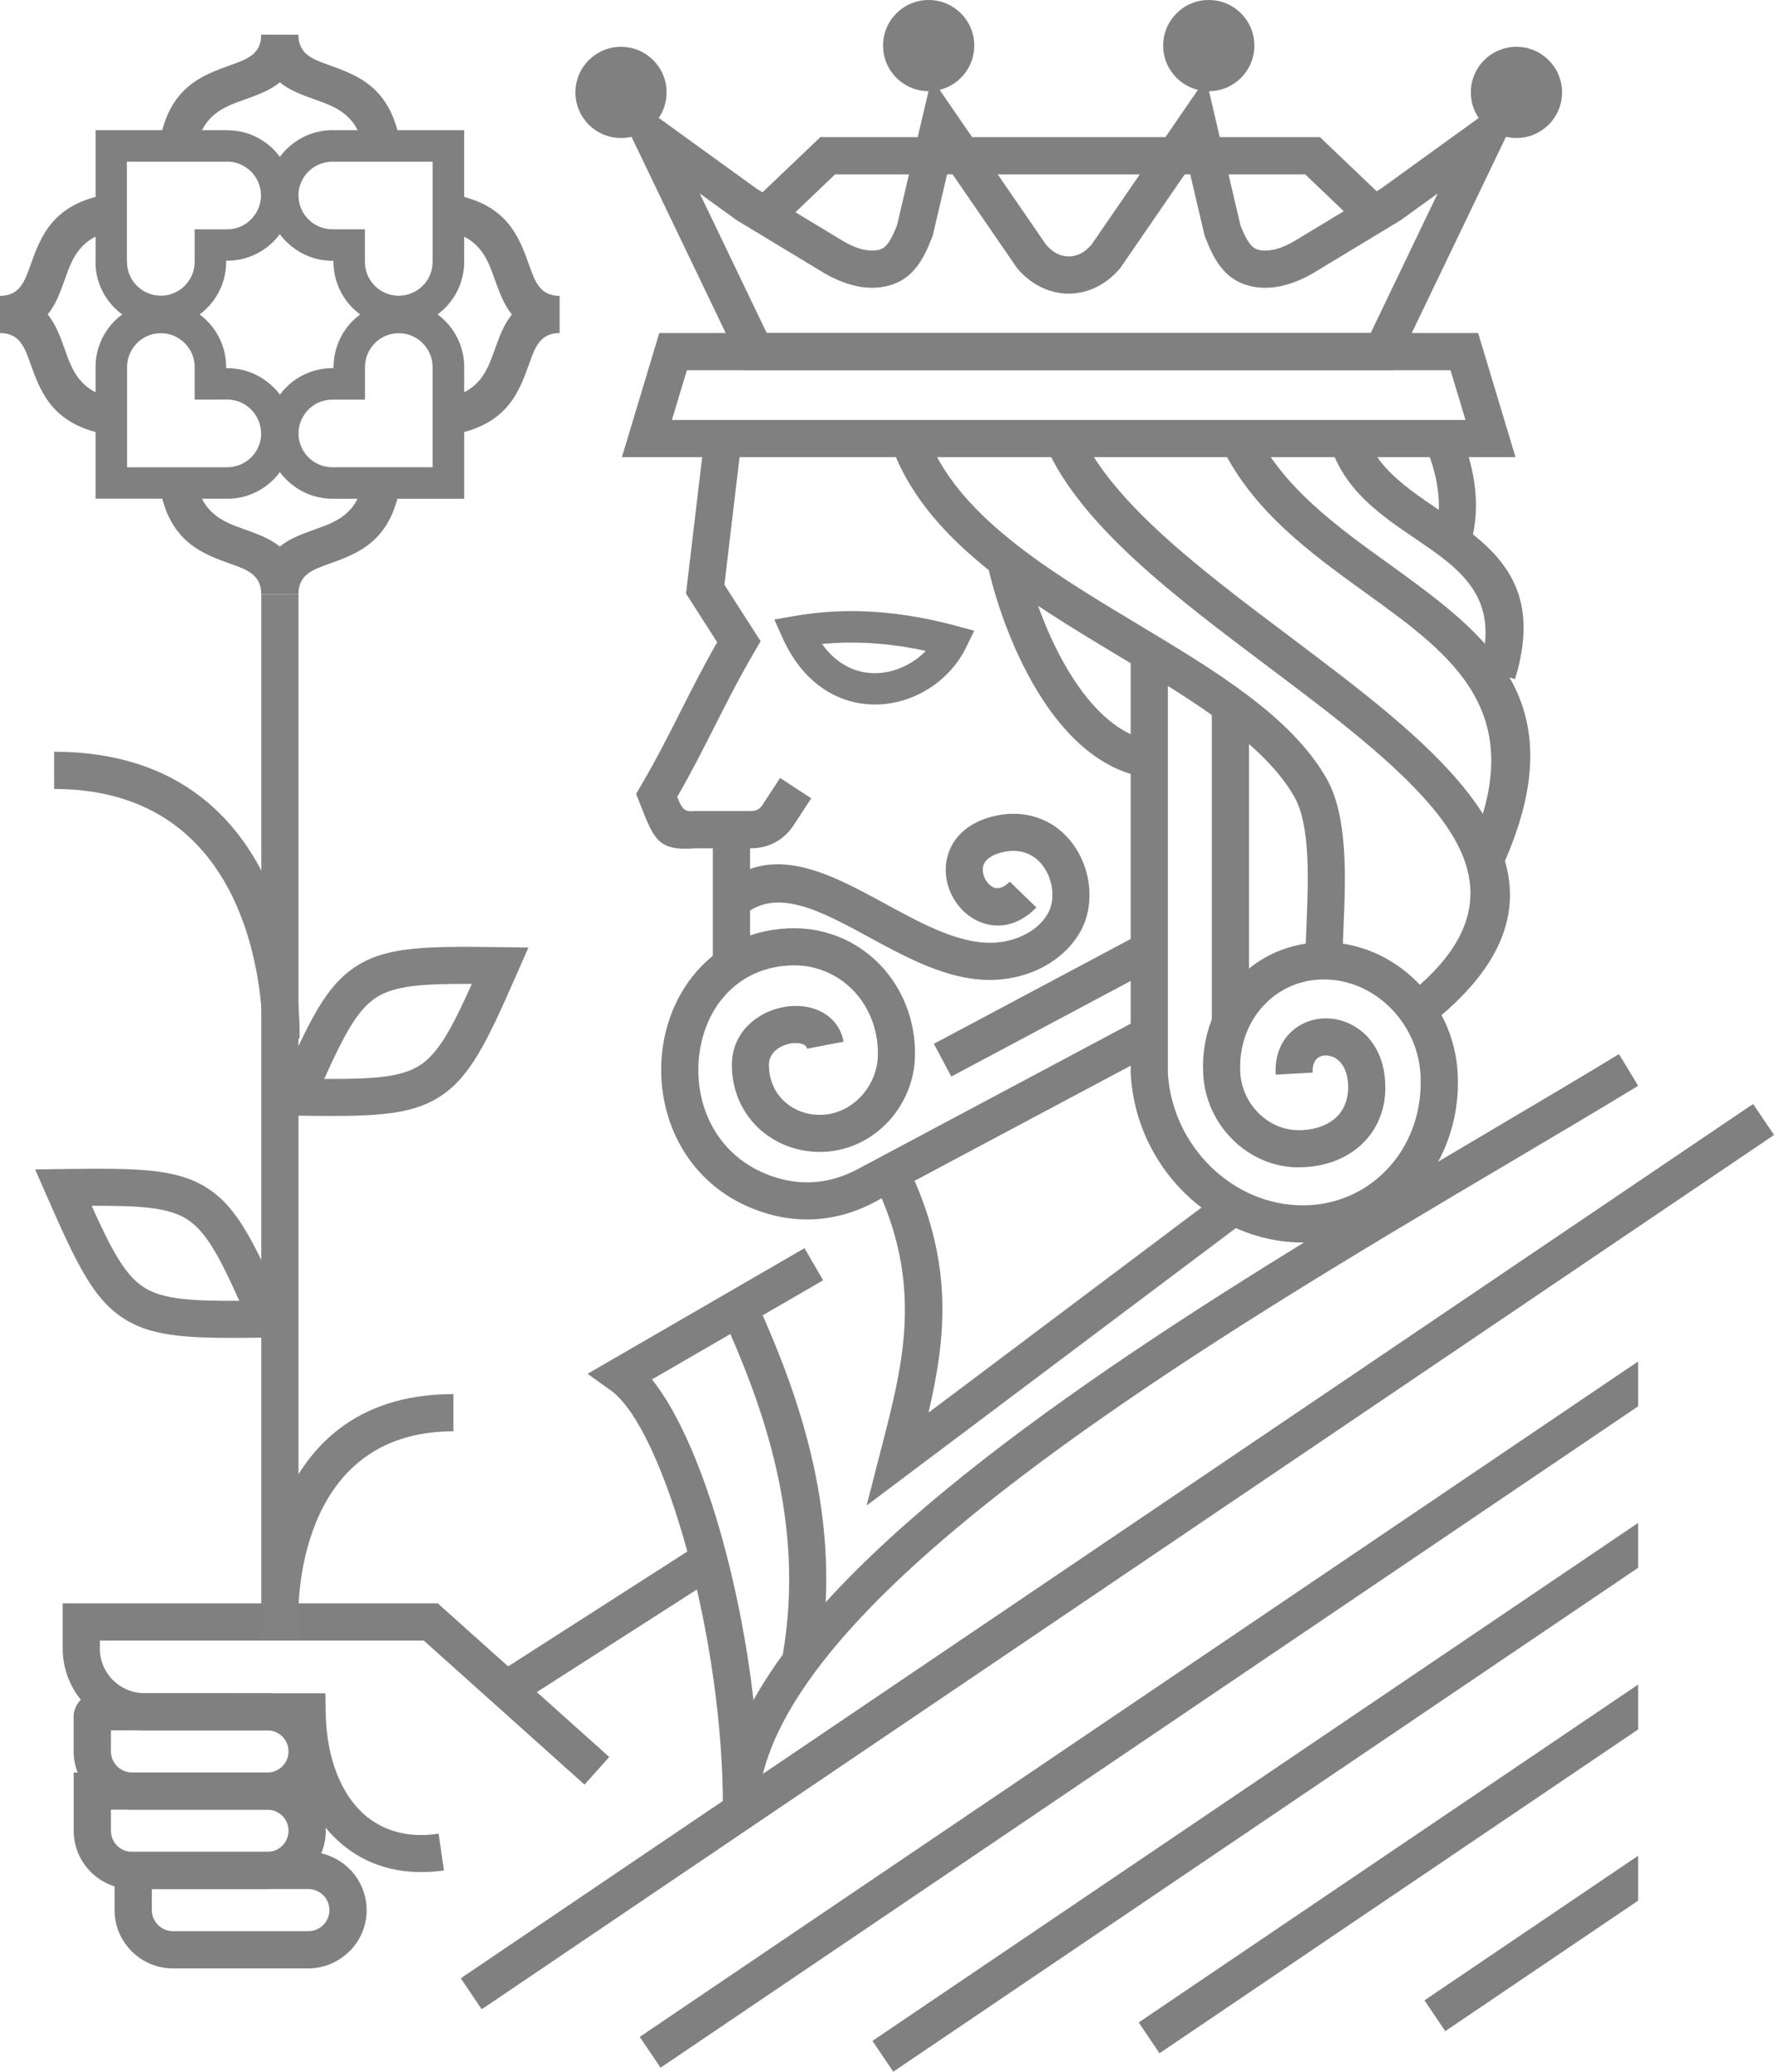 <?xml version="1.0" encoding="UTF-8" standalone="no"?>
<!-- Created with Inkscape (http://www.inkscape.org/) -->

<svg
   width="147.4mm"
   height="172.138mm"
   viewBox="0 0 147.4 172.138"
   version="1.1"
   id="svg1"
   xml:space="preserve"
   xmlns="http://www.w3.org/2000/svg"
   xmlns:svg="http://www.w3.org/2000/svg"><defs
     id="defs1" /><g
     id="layer2"
     transform="translate(-2259.836,-327.551)"><g
       id="g113"
       transform="translate(24.519,168.33)"><path
         fill-rule="nonzero"
         fill="#6e461e"
         fill-opacity="1"
         d="m 2275.338,326.164 10.863,-7.351 84.093,-56.892 12.276,-8.305 -1.728,-2.56 -12.276,8.305 -84.092,56.892 -10.867,7.353 1.73,2.559"
         id="path112-3"
         style="fill:#808080;stroke-width:0.265" /><path
         fill-rule="nonzero"
         fill="#6e461e"
         fill-opacity="1"
         d="m 2324.116,186.891 h -25.093 l -3.884,-8.094 -1.681,-3.501 3.007,2.175 0.107,0.071 7.113,4.303 c 0.875,0.526 1.807,0.926 2.738,1.13 v 0.008 c 0.926,0.201 1.858,0.212 2.742,-0.027 1.023,-0.275 1.772,-0.841 2.376,-1.637 0.494,-0.656 0.865,-1.461 1.222,-2.384 l 0.051,-0.122 0.019,-0.082 1.294,-5.519 5.633,8.194 0.061,0.085 0.029,0.037 c 0.524,0.621 1.172,1.153 1.92,1.529 0.715,0.358 1.506,0.564 2.342,0.564 0.836,0 1.627,-0.207 2.342,-0.564 0.743,-0.373 1.396,-0.907 1.918,-1.529 l 0.031,-0.037 0.059,-0.085 5.633,-8.194 1.296,5.519 0.022,0.08 0.044,0.124 c 0.358,0.923 0.728,1.728 1.226,2.384 0.597,0.796 1.347,1.362 2.376,1.637 0.88,0.239 1.812,0.227 2.741,0.027 l 0.01,-0.008 c 0.931,-0.204 1.859,-0.604 2.738,-1.13 l 7.11,-4.303 0.108,-0.071 3.006,-2.175 -1.679,3.501 -3.884,8.094 z m -26.056,3.09 h 53.078 l 0.421,-0.882 4.311,-8.974 4.307,-8.975 2.63,-5.474 -4.924,3.562 -7.882,5.699 -7.049,4.265 c -0.609,0.365 -1.228,0.637 -1.799,0.764 v -0.005 c -0.465,0.103 -0.907,0.114 -1.291,0.01 -0.288,-0.076 -0.516,-0.256 -0.709,-0.513 -0.28,-0.371 -0.521,-0.892 -0.765,-1.508 l -2.074,-8.838 -0.794,-3.397 -1.976,2.873 -7.544,10.973 c -0.267,0.309 -0.579,0.572 -0.916,0.74 -0.288,0.144 -0.616,0.228 -0.965,0.228 -0.349,0 -0.677,-0.085 -0.965,-0.228 -0.336,-0.168 -0.649,-0.431 -0.916,-0.74 l -7.544,-10.973 -1.973,-2.873 -0.8,3.397 -2.071,8.826 c -0.246,0.622 -0.487,1.146 -0.767,1.519 -0.193,0.256 -0.421,0.436 -0.709,0.513 -0.384,0.103 -0.826,0.093 -1.292,-0.01 v 0.005 c -0.574,-0.127 -1.193,-0.399 -1.799,-0.764 l -7.051,-4.265 -7.88,-5.699 -4.924,-3.562 2.63,5.474 4.308,8.975 4.307,8.974 0.424,0.882 h 0.965"
         id="path131-0"
         style="fill:#808080;stroke-width:0.265" /><path
         fill-rule="nonzero"
         fill="#6e461e"
         fill-opacity="1"
         d="m 2292.39,189.984 h 63.449 l 1.244,4.132 h -65.937 z m 64.599,-3.091 h -66.892 l -0.334,1.104 -2.175,7.225 -0.595,1.984 h 74.247 l -0.597,-1.984 -2.175,-7.225 -0.334,-1.104 h -1.145"
         id="path132-1"
         style="fill:#808080;stroke-width:0.265" /><path
         fill-rule="evenodd"
         fill="#6e461e"
         fill-opacity="1"
         d="m 2286.914,163.111 c 2.093,0 3.789,1.696 3.789,3.789 0,2.092 -1.696,3.788 -3.789,3.788 -2.09,0 -3.786,-1.696 -3.786,-3.788 0,-2.093 1.696,-3.789 3.786,-3.789"
         id="path133-7"
         style="fill:#808080;stroke-width:0.265" /><path
         fill-rule="evenodd"
         fill="#6e461e"
         fill-opacity="1"
         d="m 2312.478,159.22 c 2.093,0 3.789,1.696 3.789,3.789 0,2.093 -1.696,3.789 -3.789,3.789 -2.093,0 -3.789,-1.696 -3.789,-3.789 0,-2.093 1.696,-3.789 3.789,-3.789"
         id="path134-8"
         style="fill:#808080;stroke-width:0.265" /><path
         fill-rule="evenodd"
         fill="#6e461e"
         fill-opacity="1"
         d="m 2361.317,163.111 c -2.093,0 -3.789,1.696 -3.789,3.789 0,2.092 1.696,3.788 3.789,3.788 2.093,0 3.789,-1.696 3.789,-3.788 0,-2.093 -1.696,-3.789 -3.789,-3.789"
         id="path135-9"
         style="fill:#808080;stroke-width:0.265" /><path
         fill-rule="evenodd"
         fill="#6e461e"
         fill-opacity="1"
         d="m 2335.753,159.22 c -2.09,0 -3.789,1.696 -3.789,3.789 0,2.093 1.699,3.789 3.789,3.789 2.093,0 3.789,-1.696 3.789,-3.789 0,-2.093 -1.696,-3.789 -3.789,-3.789"
         id="path136-1"
         style="fill:#808080;stroke-width:0.265" /><path
         fill-rule="nonzero"
         fill="#6e461e"
         fill-opacity="1"
         d="m 2293.864,195.48 -1.484,12.514 -0.064,0.546 0.3,0.468 2.291,3.578 c -1.18,2.068 -2.083,3.855 -2.985,5.638 -1.019,2.016 -2.037,4.036 -3.368,6.308 l -0.383,0.654 0.273,0.692 0.18,0.453 v -0.001 c 1.04,2.637 1.431,3.625 4.445,3.374 h 4.676 c 0.714,0 1.391,-0.174 1.99,-0.496 0.601,-0.323 1.116,-0.798 1.508,-1.396 l 1.476,-2.259 -2.585,-1.692 -1.476,2.26 c -0.108,0.165 -0.241,0.292 -0.387,0.369 -0.143,0.08 -0.326,0.122 -0.526,0.122 h -4.798 l -0.071,0.007 c -0.73,0.064 -0.926,-0.277 -1.289,-1.186 1.233,-2.146 2.162,-3.984 3.091,-5.821 1.016,-2.011 2.034,-4.029 3.36,-6.292 l 0.478,-0.819 -0.507,-0.792 -2.501,-3.901 1.421,-11.969 -3.067,-0.36"
         id="path137-5"
         style="fill:#808080;stroke-width:0.265" /><path
         fill-rule="nonzero"
         fill="#6e461e"
         fill-opacity="1"
         d="m 2309.352,196.172 c 2.763,7.848 11.002,12.798 18.926,17.561 6.099,3.665 12.007,7.217 14.571,11.669 1.371,2.384 1.177,7.043 1.021,10.718 -0.047,1.133 -0.093,2.189 -0.093,2.939 h 3.093 c 0,-0.924 0.039,-1.838 0.08,-2.819 0.172,-4.061 0.387,-9.21 -1.431,-12.37 -2.966,-5.152 -9.213,-8.906 -15.658,-12.779 -7.454,-4.479 -15.203,-9.139 -17.6,-15.944 l -2.908,1.026"
         id="path138-4"
         style="fill:#808080;stroke-width:0.265" /><path
         fill-rule="nonzero"
         fill="#6e461e"
         fill-opacity="1"
         d="m 2344.386,248.343 c -0.039,-0.686 0.204,-1.118 0.551,-1.296 v -0.003 c 0.156,-0.077 0.334,-0.121 0.511,-0.124 0.202,-0.003 0.421,0.037 0.63,0.125 v -0.003 c 0.632,0.269 1.177,0.995 1.246,2.229 l 0.01,0.281 v 0 c 0,1.079 -0.376,1.934 -1,2.517 -0.669,0.621 -1.64,0.991 -2.77,1.053 v 0.001 l -0.36,0.009 v -0.005 c -1.246,0 -2.41,-0.528 -3.281,-1.383 -0.889,-0.872 -1.479,-2.077 -1.552,-3.401 l -0.01,-0.471 c 0,-1.975 0.714,-3.747 1.891,-5.043 1.17,-1.284 2.808,-2.113 4.665,-2.216 l 0.409,-0.008 c 2.077,0 4.014,0.88 5.459,2.298 1.466,1.436 2.439,3.423 2.561,5.611 0.01,0.175 0.016,0.394 0.016,0.657 0,2.764 -0.999,5.247 -2.659,7.068 -1.645,1.806 -3.95,2.974 -6.572,3.121 -0.143,0.007 -0.338,0.012 -0.577,0.012 -2.907,0 -5.614,-1.231 -7.638,-3.212 -2.025,-1.983 -3.368,-4.718 -3.562,-7.732 v -34.914 h -3.09 v 34.914 l 0.01,0.085 c 0.217,3.844 1.915,7.329 4.484,9.845 2.588,2.533 6.059,4.105 9.8,4.105 0.207,0 0.458,-0.009 0.749,-0.025 3.46,-0.194 6.508,-1.736 8.681,-4.123 2.164,-2.374 3.469,-5.59 3.469,-9.146 0,-0.227 -0.01,-0.51 -0.026,-0.828 -0.168,-2.983 -1.487,-5.689 -3.48,-7.639 -2.01,-1.971 -4.71,-3.191 -7.62,-3.191 -0.148,0 -0.343,0.007 -0.579,0.02 -2.702,0.152 -5.08,1.355 -6.776,3.218 -1.686,1.85 -2.705,4.353 -2.705,7.12 0,0.171 0.01,0.382 0.022,0.642 0.119,2.121 1.055,4.042 2.473,5.429 1.431,1.407 3.361,2.277 5.441,2.277 l 0.042,-0.006 0.445,-0.012 h 0.042 c 1.852,-0.103 3.503,-0.757 4.702,-1.875 1.241,-1.16 1.99,-2.782 1.99,-4.774 l -0.01,-0.041 -0.01,-0.367 v -0.043 c -0.146,-2.604 -1.524,-4.223 -3.138,-4.9 l -0.01,-0.006 c -0.601,-0.25 -1.248,-0.368 -1.876,-0.353 -0.648,0.013 -1.286,0.173 -1.854,0.463 v 0 c -1.365,0.702 -2.339,2.132 -2.218,4.21 l 3.08,-0.171"
         id="path139-9"
         style="fill:#808080;stroke-width:0.265" /><path
         fill-rule="nonzero"
         fill="#6e461e"
         fill-opacity="1"
         d="m 2322.214,196.273 c 2.919,6.646 10.771,12.554 18.45,18.33 5.522,4.155 10.96,8.245 14.143,12.312 3.74,4.784 4.208,9.715 -2.681,15.102 l 1.895,2.427 c 8.75,-6.841 8.078,-13.202 3.212,-19.424 -3.437,-4.394 -9.033,-8.602 -14.719,-12.88 -7.359,-5.536 -14.883,-11.197 -17.473,-17.098 l -2.827,1.231"
         id="path140-2"
         style="fill:#808080;stroke-width:0.265" /><path
         fill-rule="nonzero"
         fill="#6e461e"
         fill-opacity="1"
         d="m 2336.82,196.336 c 2.634,5.411 7.453,8.89 12.057,12.21 7.149,5.162 13.735,9.918 8.408,21.544 l 2.802,1.28 c 6.379,-13.923 -1.191,-19.389 -9.411,-25.324 -4.288,-3.092 -8.776,-6.333 -11.081,-11.065 l -2.775,1.355"
         id="path141-5"
         style="fill:#808080;stroke-width:0.265" /><path
         fill-rule="nonzero"
         fill="#6e461e"
         fill-opacity="1"
         d="m 2336.004,217.846 v 26.291 h 3.093 v -26.291 h -3.093"
         id="path142-7"
         style="fill:#808080;stroke-width:0.265" /><path
         fill-rule="nonzero"
         fill="#6e461e"
         fill-opacity="1"
         d="m 2345.812,196.099 c 1.157,3.842 4.199,5.911 7.183,7.934 3.585,2.437 7.07,4.805 5.261,10.726 l 2.945,0.893 c 2.471,-8.084 -1.937,-11.081 -6.477,-14.165 -2.529,-1.717 -5.109,-3.474 -5.953,-6.27 l -2.958,0.882"
         id="path143-4"
         style="fill:#808080;stroke-width:0.265" /><path
         fill-rule="nonzero"
         fill="#6e461e"
         fill-opacity="1"
         d="m 2294.544,228.158 v 11.252 h 3.093 v -11.252 h -3.093"
         id="path144-9"
         style="fill:#808080;stroke-width:0.265" /><path
         fill-rule="nonzero"
         fill="#6e461e"
         fill-opacity="1"
         d="m 2300.341,212.23 c 1.077,2.393 2.614,3.923 4.313,4.756 1.111,0.546 2.288,0.787 3.445,0.774 h 0.01 c 1.145,-0.013 2.278,-0.278 3.307,-0.741 1.776,-0.8 3.292,-2.207 4.154,-3.967 l 0.696,-1.423 -1.529,-0.412 c -4.461,-1.204 -8.938,-1.596 -13.425,-0.81 l -1.656,0.288 z m 5.458,2.416 c -0.788,-0.386 -1.532,-1.011 -2.183,-1.917 2.866,-0.277 5.744,-0.048 8.626,0.574 -0.537,0.56 -1.189,1.014 -1.903,1.335 -0.714,0.324 -1.492,0.507 -2.262,0.517 h -0.01 c -0.767,0.007 -1.545,-0.15 -2.273,-0.508"
         id="path145-9"
         style="fill:#808080;stroke-width:0.265" /><path
         fill-rule="nonzero"
         fill="#6e461e"
         fill-opacity="1"
         d="m 2305.413,245.776 c -0.288,-1.482 -1.296,-2.391 -2.577,-2.777 -0.651,-0.194 -1.381,-0.24 -2.106,-0.147 -0.699,0.09 -1.408,0.315 -2.037,0.659 -1.445,0.791 -2.561,2.213 -2.566,4.168 v 0.031 l 0.01,0.338 v 0.041 c 0.097,2.003 0.955,3.716 2.273,4.927 1.306,1.2 3.072,1.909 4.992,1.917 h 0.037 l 0.346,-0.008 h 0.04 c 2.083,-0.103 3.969,-1.068 5.326,-2.539 1.342,-1.453 2.183,-3.421 2.193,-5.545 v -0.006 c 0,-0.235 0,-0.45 -0.01,-0.637 -0.141,-2.767 -1.281,-5.217 -3.056,-6.977 -1.788,-1.774 -4.22,-2.856 -6.921,-2.872 h -0.01 c -0.209,-0.002 -0.399,0.003 -0.569,0.01 h -0.01 c -3.465,0.172 -6.135,1.74 -7.927,4.01 v 0.003 c -1.299,1.65 -2.125,3.662 -2.439,5.758 -0.315,2.084 -0.13,4.281 0.577,6.316 1.072,3.072 3.333,5.774 6.881,7.2 1.694,0.681 3.419,0.975 5.128,0.884 1.708,-0.091 3.394,-0.572 5.011,-1.431 l 16.378,-8.726 7.39,-3.937 -1.45,-2.718 -7.39,3.938 -16.378,8.726 c -1.209,0.643 -2.46,1.001 -3.72,1.07 -1.26,0.068 -2.548,-0.155 -3.823,-0.668 -2.641,-1.06 -4.323,-3.071 -5.117,-5.351 -0.537,-1.547 -0.675,-3.232 -0.434,-4.844 0.241,-1.596 0.852,-3.104 1.804,-4.312 h 0.01 c 1.267,-1.604 3.17,-2.714 5.646,-2.837 l 0.41,-0.011 h 0.01 c 1.86,0.011 3.536,0.758 4.769,1.978 1.245,1.238 2.05,2.971 2.148,4.938 l 0.011,0.472 v 0.006 c -0.01,1.322 -0.535,2.557 -1.384,3.474 -0.829,0.899 -1.966,1.488 -3.199,1.55 v 0.001 l -0.305,0.007 c -1.116,-0.012 -2.132,-0.423 -2.878,-1.108 -0.743,-0.683 -1.228,-1.658 -1.284,-2.802 v 0 l -0.01,-0.297 c 0.015,-0.646 0.428,-1.141 0.96,-1.431 0.299,-0.162 0.629,-0.269 0.95,-0.311 0.299,-0.038 0.59,-0.022 0.839,0.052 0.216,0.066 0.389,0.201 0.428,0.4 l 3.029,-0.582"
         id="path146-4"
         style="fill:#808080;stroke-width:0.265" /><path
         fill-rule="nonzero"
         fill="#6e461e"
         fill-opacity="1"
         d="m 2314.361,248.669 16.592,-8.839 -1.45,-2.717 -16.592,8.839 1.45,2.717"
         id="path147-5"
         style="fill:#808080;stroke-width:0.265" /><path
         fill-rule="nonzero"
         fill="#6e461e"
         fill-opacity="1"
         d="m 2353.748,196.257 c 0.457,1.082 0.846,2.294 1.023,3.548 0.168,1.207 0.143,2.456 -0.204,3.662 l 2.958,0.858 c 0.482,-1.67 0.522,-3.35 0.299,-4.942 -0.216,-1.545 -0.687,-3.017 -1.238,-4.321 l -2.838,1.196"
         id="path148-9"
         style="fill:#808080;stroke-width:0.265" /><path
         fill-rule="nonzero"
         fill="#6e461e"
         fill-opacity="1"
         d="m 2297.1,235.28 c 2.733,-2.372 6.453,-0.348 10.361,1.779 3.543,1.928 7.218,3.928 11.086,3.536 1.458,-0.147 2.797,-0.61 3.906,-1.29 1.188,-0.728 2.14,-1.719 2.725,-2.853 0.587,-1.14 0.775,-2.488 0.603,-3.799 -0.134,-1.027 -0.5,-2.047 -1.063,-2.93 -0.587,-0.919 -1.391,-1.702 -2.383,-2.217 h -0.01 c -1.05,-0.543 -2.31,-0.793 -3.733,-0.605 l -0.042,0.006 c -2.667,0.43 -4.03,1.818 -4.487,3.391 -0.326,1.124 -0.159,2.318 0.344,3.317 v -0.002 c 0.5,0.997 1.35,1.829 2.379,2.232 1.421,0.555 3.109,0.352 4.641,-1.221 l -2.209,-2.149 c -0.508,0.521 -0.972,0.625 -1.31,0.494 -0.309,-0.12 -0.579,-0.399 -0.748,-0.737 v -0.006 c -0.173,-0.343 -0.239,-0.735 -0.141,-1.072 0.149,-0.516 0.738,-0.996 1.984,-1.201 0.744,-0.097 1.384,0.027 1.903,0.29 v 0.003 c 0.502,0.261 0.916,0.662 1.211,1.129 0.32,0.501 0.529,1.085 0.609,1.675 0.093,0.707 0,1.416 -0.294,1.986 -0.326,0.629 -0.878,1.198 -1.587,1.633 -0.736,0.45 -1.63,0.758 -2.603,0.856 -2.929,0.299 -6.178,-1.47 -9.308,-3.173 -4.871,-2.651 -9.506,-5.174 -13.851,-1.406 l 2.016,2.332"
         id="path149-3"
         style="fill:#808080;stroke-width:0.265" /><path
         fill-rule="nonzero"
         fill="#6e461e"
         fill-opacity="1"
         d="m 2317.349,206.039 c 0.706,3.301 2.431,8.342 5.199,12.182 2.069,2.872 4.734,5.108 8.027,5.604 l 0.458,-3.055 c -2.354,-0.353 -4.364,-2.094 -5.985,-4.348 -2.476,-3.438 -4.035,-8.013 -4.678,-11.024 l -3.021,0.641"
         id="path150-5"
         style="fill:#808080;stroke-width:0.265" /><path
         fill-rule="nonzero"
         fill="#6e461e"
         fill-opacity="1"
         d="m 2299.873,178.321 4.831,-4.612 h 39.058 l 4.789,4.569 2.127,-2.236 -5.236,-4.995 -0.451,-0.429 h -41.513 l -0.45,0.429 -5.283,5.037 2.127,2.236"
         id="path151-7"
         style="fill:#808080;stroke-width:0.265" /><path
         fill-rule="nonzero"
         fill="#6e461e"
         fill-opacity="1"
         d="m 2380.986,250.958 -10.864,7.351 -84.092,56.892 -12.277,8.305 1.728,2.56 12.277,-8.305 84.092,-56.892 10.867,-7.351 -1.73,-2.56"
         id="path152-0"
         style="fill:#808080;stroke-width:0.265" /><path
         fill-rule="nonzero"
         fill="#6e461e"
         fill-opacity="1"
         d="m 2307.916,257.343 c 4.165,8.508 2.471,15.079 0.672,22.057 v 0 l -0.17,0.659 -1.098,4.26 3.513,-2.642 27.559,-20.705 -1.849,-2.464 -24.08,18.092 c 1.472,-6.291 2.149,-12.593 -1.778,-20.612 l -2.768,1.354"
         id="path154-8"
         style="fill:#808080;stroke-width:0.265" /><path
         fill-rule="nonzero"
         fill="#6e461e"
         fill-opacity="1"
         d="m 2302.164,262.932 -15.96,9.243 -2.064,1.195 1.937,1.389 c 2.183,1.567 4.525,6.723 6.331,13.307 1.805,6.567 3.011,14.452 2.974,21.626 l 3.08,0.012 c 0.037,-7.458 -1.211,-15.643 -3.082,-22.448 -1.598,-5.812 -3.696,-10.7 -5.892,-13.418 l 14.221,-8.236 -1.545,-2.669"
         id="path155-1"
         style="fill:#808080;stroke-width:0.265" /><path
         fill-rule="nonzero"
         fill="#6e461e"
         fill-opacity="1"
         d="m 2285.94,305.211 -13.804,-12.369 -0.444,-0.399 h -31.168 v 3.758 c 0,1.863 0.765,3.563 1.996,4.795 v 0.003 l 0.01,0.003 c 1.231,1.231 2.929,1.995 4.795,1.995 v -0.006 l 12.044,0.001 c 0.032,0.392 0.077,0.773 0.132,1.142 0.453,3.08 1.638,5.726 3.463,7.612 1.887,1.947 4.421,3.066 7.51,3.026 0.577,-0.006 1.161,-0.054 1.732,-0.137 l -0.447,-3.054 c -0.476,0.069 -0.921,0.109 -1.323,0.113 -2.178,0.03 -3.956,-0.748 -5.261,-2.096 -1.362,-1.408 -2.261,-3.465 -2.622,-5.911 -0.108,-0.739 -0.168,-1.496 -0.177,-2.253 l -0.022,-1.52 h -1.519 l -13.512,-0.002 v -0.006 c -1.021,0 -1.95,-0.413 -2.617,-1.082 l -0.01,-0.006 c -0.667,-0.666 -1.082,-1.594 -1.082,-2.615 v -0.667 h 26.913 l 13.359,11.97 2.05,-2.293"
         id="path160-2"
         style="fill:#808080;stroke-width:0.265" /><path
         fill-rule="nonzero"
         fill="#6e461e"
         fill-opacity="1"
         d="m 2257.537,299.906 h -14.15 c -0.534,0 -1.023,0.219 -1.376,0.571 l -0.01,0.012 c -0.349,0.356 -0.566,0.84 -0.566,1.364 v 2.896 c 0,1.333 0.548,2.546 1.421,3.42 0.875,0.875 2.088,1.421 3.421,1.421 h 11.255 c 1.326,0 2.537,-0.546 3.416,-1.421 h 0.01 c 0.876,-0.874 1.421,-2.087 1.421,-3.42 v -0.002 c 0,-1.326 -0.545,-2.538 -1.421,-3.415 l -0.01,-0.006 c -0.878,-0.874 -2.09,-1.42 -3.416,-1.42 z m -13.004,3.091 h 13.004 c 0.482,0 0.919,0.196 1.236,0.508 l 0.01,0.006 c 0.312,0.317 0.507,0.754 0.507,1.235 v 0.002 c 0,0.479 -0.195,0.918 -0.513,1.235 v 0.003 c -0.317,0.313 -0.756,0.512 -1.238,0.512 h -11.256 c -0.478,0 -0.918,-0.198 -1.236,-0.515 -0.314,-0.317 -0.513,-0.757 -0.513,-1.235 v -1.752"
         id="path161-5"
         style="fill:#808080;stroke-width:0.265" /><path
         fill-rule="nonzero"
         fill="#6e461e"
         fill-opacity="1"
         d="m 2257.537,313.092 h -11.255 c -0.478,0 -0.918,-0.198 -1.236,-0.515 -0.314,-0.317 -0.513,-0.757 -0.513,-1.235 v -1.752 h 13.004 c 0.482,0 0.919,0.196 1.236,0.508 l 0.01,0.006 c 0.312,0.317 0.507,0.754 0.507,1.235 v 0.002 c 0,0.479 -0.195,0.918 -0.513,1.235 v 0.003 c -0.317,0.313 -0.756,0.512 -1.238,0.512 z m -11.255,3.091 h 11.255 c 1.326,0 2.537,-0.546 3.416,-1.421 h 0.01 c 0.876,-0.874 1.421,-2.087 1.421,-3.42 v -0.002 c 0,-1.326 -0.545,-2.538 -1.421,-3.415 l -0.01,-0.006 c -0.878,-0.874 -2.09,-1.42 -3.416,-1.42 h -16.097 v 4.843 c 0,1.333 0.548,2.546 1.421,3.42 0.875,0.875 2.088,1.421 3.421,1.421"
         id="path162-3"
         style="fill:#808080;stroke-width:0.265" /><path
         fill-rule="nonzero"
         fill="#6e461e"
         fill-opacity="1"
         d="m 2260.934,313.092 h -16.097 v 4.843 c 0,1.333 0.548,2.546 1.421,3.42 0.875,0.875 2.088,1.421 3.421,1.421 h 11.255 c 1.326,0 2.54,-0.546 3.416,-1.421 h 0.01 c 0.876,-0.874 1.421,-2.087 1.421,-3.42 v -0.002 c 0,-1.326 -0.545,-2.538 -1.421,-3.415 l -0.01,-0.006 c -0.875,-0.874 -2.09,-1.42 -3.416,-1.42 z m -13.004,3.091 h 13.004 c 0.482,0 0.919,0.196 1.236,0.508 l 0.01,0.006 c 0.312,0.316 0.51,0.754 0.51,1.235 v 0.002 c 0,0.479 -0.198,0.918 -0.516,1.235 v 0.003 c -0.317,0.313 -0.757,0.512 -1.238,0.512 h -11.255 c -0.478,0 -0.918,-0.198 -1.233,-0.515 -0.317,-0.317 -0.516,-0.757 -0.516,-1.235 v -1.752"
         id="path163-4"
         style="fill:#808080;stroke-width:0.265" /><path
         fill-rule="nonzero"
         fill="#6e461e"
         fill-opacity="1"
         d="m 2293.387,287.522 -17.444,11.182 1.667,2.597 17.444,-11.183 -1.667,-2.596"
         id="path164-9"
         style="fill:#808080;stroke-width:0.265" /><path
         fill-rule="nonzero"
         fill="#6e461e"
         fill-opacity="1"
         d="m 2369.834,246.808 c -2.939,1.787 -6.548,3.925 -10.395,6.199 -18.626,11.018 -42.788,25.315 -55.515,39.343 0.198,-4.133 -0.262,-8.047 -1.082,-11.685 -1.145,-5.084 -2.992,-9.607 -4.72,-13.428 l -2.815,1.267 c 1.67,3.682 3.443,8.026 4.527,12.838 1.058,4.695 1.474,9.871 0.522,15.363 -2.673,3.664 -4.44,7.283 -4.977,10.794 l 3.054,0.458 c 2.582,-16.802 37.642,-37.546 62.579,-52.297 3.635,-2.15 7.064,-4.18 10.419,-6.22 l -1.596,-2.634"
         id="path165-0"
         style="fill:#808080;stroke-width:0.265" /><path
         d="m 2371.429,276.072 v -3.728 l -72.091,48.771 -10.865,7.353 1.728,2.559 10.866,-7.351 z"
         style="fill:#808080;stroke-width:0.265"
         id="path98-0-9" /><path
         d="m 2371.429,289.487 v -3.728 l -52.753,35.689 -10.866,7.353 1.728,2.559 10.865,-7.351 z"
         style="fill:#808080;stroke-width:0.265"
         id="path96-0-6" /><path
         d="m 2371.429,302.92 v -3.729 l -30.632,20.723 -10.866,7.353 1.728,2.559 10.866,-7.351 z"
         style="fill:#808080;stroke-width:0.265"
         id="path94-4-2" /><path
         d="m 2371.429,317.146 v -3.729 l -6.888,4.66 -10.866,7.353 1.728,2.559 10.865,-7.352 z"
         style="fill:#808080;stroke-width:0.265"
         id="path92-6-1" /><path
         fill-rule="nonzero"
         fill="#6e461e"
         fill-opacity="1"
         d="m 2260.118,295.398 v -86.8 h -3.091 v 86.8 h 3.091"
         id="path188-6-9"
         style="fill:#828282;fill-opacity:1;stroke-width:0.925;stroke-dasharray:none" /><path
         fill-rule="nonzero"
         fill="#6e461e"
         fill-opacity="1"
         d="m 2260.208,245.512 c 10e-4,-0.065 0.835,-23.828 -20.393,-23.828 v 3.091 c 18.034,0 17.314,20.609 17.314,20.665 l 3.079,0.071"
         id="path189-6-0"
         style="fill:#828282;fill-opacity:1;stroke-width:0.925;stroke-dasharray:none" /><path
         fill-rule="nonzero"
         fill="#6e461e"
         fill-opacity="1"
         d="m 2260.112,293.574 c 0,-0.043 -0.537,-15.425 12.878,-15.425 v -3.092 c -16.609,0 -15.959,18.549 -15.957,18.6 l 3.079,-0.083"
         id="path190-4-9"
         style="fill:#828282;fill-opacity:1;stroke-width:0.925;stroke-dasharray:none" /><path
         fill-rule="nonzero"
         fill="#6e461e"
         fill-opacity="1"
         d="m 2276.897,237.921 c -6.192,-0.085 -9.426,-0.053 -11.973,1.58 -2.549,1.633 -3.936,4.564 -6.435,10.265 l -0.929,2.121 2.323,0.034 c 6.192,0.088 9.425,0.056 11.973,-1.578 2.548,-1.633 3.936,-4.566 6.435,-10.267 l 0.932,-2.124 z m -10.307,4.176 c 1.539,-0.986 3.854,-1.146 7.933,-1.123 -1.681,3.742 -2.795,5.786 -4.333,6.772 -1.537,0.985 -3.854,1.146 -7.933,1.122 1.681,-3.74 2.795,-5.785 4.333,-6.771"
         id="path191-6-8"
         style="fill:#828282;fill-opacity:1;stroke-width:0.925;stroke-dasharray:none" /><path
         fill-rule="nonzero"
         fill="#6e461e"
         fill-opacity="1"
         d="m 2242.934,259.413 c 4.081,-0.022 6.399,0.139 7.935,1.122 1.538,0.987 2.652,3.03 4.333,6.771 -4.079,0.024 -6.396,-0.137 -7.933,-1.122 -1.538,-0.986 -2.654,-3.028 -4.335,-6.771 z m 9.601,-1.475 c -2.548,-1.632 -5.782,-1.664 -11.973,-1.579 l -2.323,0.031 0.929,2.124 c 2.498,5.701 3.887,8.635 6.435,10.267 2.548,1.632 5.782,1.666 11.973,1.578 l 2.325,-0.034 -0.931,-2.121 c -2.499,-5.701 -3.887,-8.633 -6.435,-10.266"
         id="path192-2-8"
         style="fill:#828282;fill-opacity:1;stroke-width:0.925;stroke-dasharray:none" /><path
         fill-rule="nonzero"
         fill="#6e461e"
         fill-opacity="1"
         d="m 2264.336,178.273 h -1.405 c -0.775,0 -1.479,-0.314 -1.982,-0.82 l -0.01,-0.005 c -0.505,-0.504 -0.818,-1.208 -0.818,-1.983 h -0.01 c 0,-0.77 0.32,-1.477 0.828,-1.983 l 0.01,-0.006 c 0.505,-0.505 1.209,-0.82 1.984,-0.82 h 8.329 v 8.329 c 0,0.775 -0.314,1.479 -0.82,1.982 l -0.01,0.006 c -0.505,0.505 -1.209,0.82 -1.984,0.82 -0.776,0 -1.48,-0.314 -1.982,-0.82 l -0.01,-0.006 c -0.505,-0.503 -0.818,-1.207 -0.818,-1.982 v -2.712 z m -1.405,2.619 h 0.095 v 0.093 c 0,1.489 0.611,2.845 1.593,3.828 l 0.01,0.006 c 0.985,0.982 2.339,1.593 3.829,1.593 1.489,0 2.844,-0.61 3.828,-1.593 l 0.01,-0.006 c 0.981,-0.983 1.589,-2.339 1.589,-3.828 v -10.948 h -10.946 c -1.489,0 -2.846,0.611 -3.828,1.593 l -0.01,0.006 c -0.979,0.98 -1.584,2.337 -1.587,3.829 h -0.01 c 0,1.489 0.612,2.845 1.593,3.828 l 0.01,0.006 c 0.985,0.982 2.34,1.593 3.829,1.593"
         id="path69-3"
         style="fill:#808080;fill-opacity:1;stroke-width:0.265" /><path
         fill-rule="nonzero"
         fill="#6e461e"
         fill-opacity="1"
         d="m 2265.644,191.116 v -1.401 c 0,-0.771 0.317,-1.475 0.826,-1.983 v -0.006 c 0.502,-0.505 1.206,-0.82 1.981,-0.82 0.772,0 1.476,0.317 1.984,0.826 0.507,0.508 0.826,1.212 0.826,1.983 v 8.329 h -8.329 c -0.775,0 -1.479,-0.314 -1.982,-0.82 l -0.01,-0.006 c -0.505,-0.504 -0.818,-1.207 -0.818,-1.983 0,-0.772 0.314,-1.475 0.825,-1.983 v -0.006 c 0.503,-0.505 1.207,-0.82 1.982,-0.82 h 2.712 z m -2.62,-1.401 v 0.093 h -0.092 c -1.492,0 -2.849,0.612 -3.831,1.595 v -0.003 c -0.981,0.982 -1.593,2.342 -1.593,3.835 0,1.49 0.612,2.845 1.593,3.829 l 0.01,0.006 c 0.985,0.981 2.34,1.592 3.829,1.592 h 10.948 v -10.947 c 0,-1.493 -0.611,-2.854 -1.593,-3.835 -0.982,-0.981 -2.342,-1.592 -3.836,-1.592 -1.489,0 -2.847,0.612 -3.831,1.595 v -0.003 c -0.982,0.982 -1.594,2.342 -1.594,3.835"
         id="path70-8"
         style="fill:#808080;fill-opacity:1;stroke-width:0.265" /><path
         fill-rule="nonzero"
         fill="#6e461e"
         fill-opacity="1"
         d="m 2254.107,189.814 v -0.099 c 0,-1.493 -0.609,-2.854 -1.59,-3.835 -0.982,-0.981 -2.345,-1.592 -3.836,-1.592 -1.492,0 -2.849,0.612 -3.831,1.595 v -0.003 c -0.982,0.982 -1.593,2.341 -1.593,3.836 v 10.939 h 1.31 l 9.637,0.003 v 0.006 c 1.492,0 2.849,-0.611 3.831,-1.593 l 0.01,-0.006 c 0.977,-0.979 1.582,-2.334 1.585,-3.829 h 0.01 c 0,-1.492 -0.611,-2.853 -1.591,-3.834 l -0.01,0.003 c -0.979,-0.981 -2.339,-1.59 -3.831,-1.591 z m -2.617,-0.099 v 2.707 h 1.31 l 1.401,-0.003 c 0.77,0 1.477,0.318 1.984,0.828 v 0.005 c 0.508,0.51 0.826,1.212 0.826,1.983 h 0.01 c 0,0.769 -0.317,1.475 -0.828,1.986 -0.51,0.507 -1.214,0.823 -1.99,0.823 v 0.006 h -8.327 v -8.334 c 0,-0.771 0.315,-1.476 0.826,-1.984 v -0.006 c 0.503,-0.505 1.207,-0.82 1.982,-0.82 0.772,0 1.474,0.317 1.984,0.826 0.507,0.508 0.825,1.212 0.825,1.983"
         id="path71-0"
         style="fill:#808080;fill-opacity:1;stroke-width:0.265" /><path
         fill-rule="nonzero"
         fill="#6e461e"
         fill-opacity="1"
         d="m 2254.107,180.885 h 0.093 c 1.494,-0.003 2.852,-0.611 3.833,-1.591 v 0.003 c 0.982,-0.982 1.593,-2.342 1.593,-3.835 v -0.003 c 0,-1.493 -0.614,-2.851 -1.593,-3.832 -0.979,-0.978 -2.337,-1.585 -3.831,-1.584 v -0.006 h -10.943 v 1.309 9.639 h -0.01 c 0,1.489 0.613,2.845 1.595,3.828 l 0.01,0.006 c 0.985,0.982 2.339,1.593 3.829,1.593 1.494,0 2.855,-0.611 3.836,-1.593 0.981,-0.982 1.59,-2.342 1.59,-3.834 z m 0.093,-2.607 h -1.399 l -1.31,-0.003 v 2.709 c 0,0.771 -0.317,1.474 -0.825,1.982 -0.51,0.51 -1.214,0.826 -1.984,0.826 -0.775,0 -1.479,-0.314 -1.982,-0.82 l -0.01,-0.006 c -0.505,-0.503 -0.821,-1.207 -0.821,-1.982 h -0.01 v -8.329 h 8.339 v -0.006 c 0.762,0 1.466,0.316 1.979,0.83 0.507,0.507 0.826,1.21 0.826,1.98 v 0.003 c 0,0.771 -0.318,1.475 -0.826,1.983 v 0.006 c -0.508,0.508 -1.214,0.827 -1.984,0.827"
         id="path72-9"
         style="fill:#808080;fill-opacity:1;stroke-width:0.265" /><path
         fill-rule="nonzero"
         fill="#6e461e"
         fill-opacity="1"
         d="m 2248.57,199.612 c 0.789,4.626 3.519,5.604 5.951,6.475 1.323,0.47 2.5,0.893 2.5,2.511 h 3.092 c 0,-1.619 1.178,-2.041 2.498,-2.511 2.434,-0.871 5.165,-1.849 5.953,-6.475 l -3.043,-0.519 c -0.484,2.844 -2.315,3.5 -3.947,4.085 -1.122,0.4 -2.191,0.781 -3.009,1.458 -0.818,-0.677 -1.884,-1.058 -3.006,-1.458 -1.633,-0.585 -3.463,-1.24 -3.948,-4.085 l -3.043,0.519"
         id="path73-7"
         style="fill:#808080;fill-opacity:1;stroke-width:0.265" /><path
         fill-rule="nonzero"
         fill="#6e461e"
         fill-opacity="1"
         d="m 2272.83,195.347 c 4.625,-0.789 5.604,-3.519 6.474,-5.952 0.471,-1.321 0.894,-2.499 2.511,-2.499 v -3.092 c -1.617,0 -2.04,-1.177 -2.511,-2.499 -0.87,-2.433 -1.849,-5.162 -6.474,-5.951 l -0.519,3.042 c 2.844,0.485 3.498,2.316 4.082,3.948 0.402,1.122 0.783,2.189 1.46,3.007 -0.677,0.818 -1.058,1.884 -1.46,3.007 -0.585,1.633 -1.238,3.464 -4.082,3.948 l 0.519,3.043"
         id="path74-9"
         style="fill:#808080;fill-opacity:1;stroke-width:0.265" /><path
         fill-rule="nonzero"
         fill="#6e461e"
         fill-opacity="1"
         d="m 2268.564,171.087 c -0.789,-4.625 -3.519,-5.604 -5.953,-6.474 -1.32,-0.471 -2.498,-0.894 -2.498,-2.511 h -3.092 c 0,1.617 -1.177,2.04 -2.5,2.511 -2.432,0.87 -5.162,1.849 -5.951,6.474 l 3.043,0.519 c 0.485,-2.844 2.315,-3.5 3.948,-4.083 1.121,-0.401 2.188,-0.782 3.006,-1.459 0.818,0.677 1.886,1.058 3.009,1.459 1.632,0.584 3.463,1.239 3.947,4.083 l 3.043,-0.519"
         id="path75-9"
         style="fill:#808080;fill-opacity:1;stroke-width:0.265" /><path
         fill-rule="nonzero"
         fill="#6e461e"
         fill-opacity="1"
         d="m 2244.304,175.353 c -4.627,0.789 -5.604,3.518 -6.474,5.951 -0.471,1.322 -0.894,2.499 -2.514,2.499 v 3.092 c 1.62,0 2.042,1.178 2.514,2.499 0.87,2.433 1.847,5.163 6.474,5.952 l 0.519,-3.043 c -2.844,-0.484 -3.501,-2.315 -4.085,-3.948 -0.4,-1.122 -0.781,-2.189 -1.458,-3.007 0.677,-0.818 1.058,-1.884 1.458,-3.007 0.584,-1.632 1.24,-3.463 4.085,-3.948 l -0.519,-3.042"
         id="path76-3"
         style="fill:#808080;fill-opacity:1;stroke-width:0.265" /></g></g></svg>
